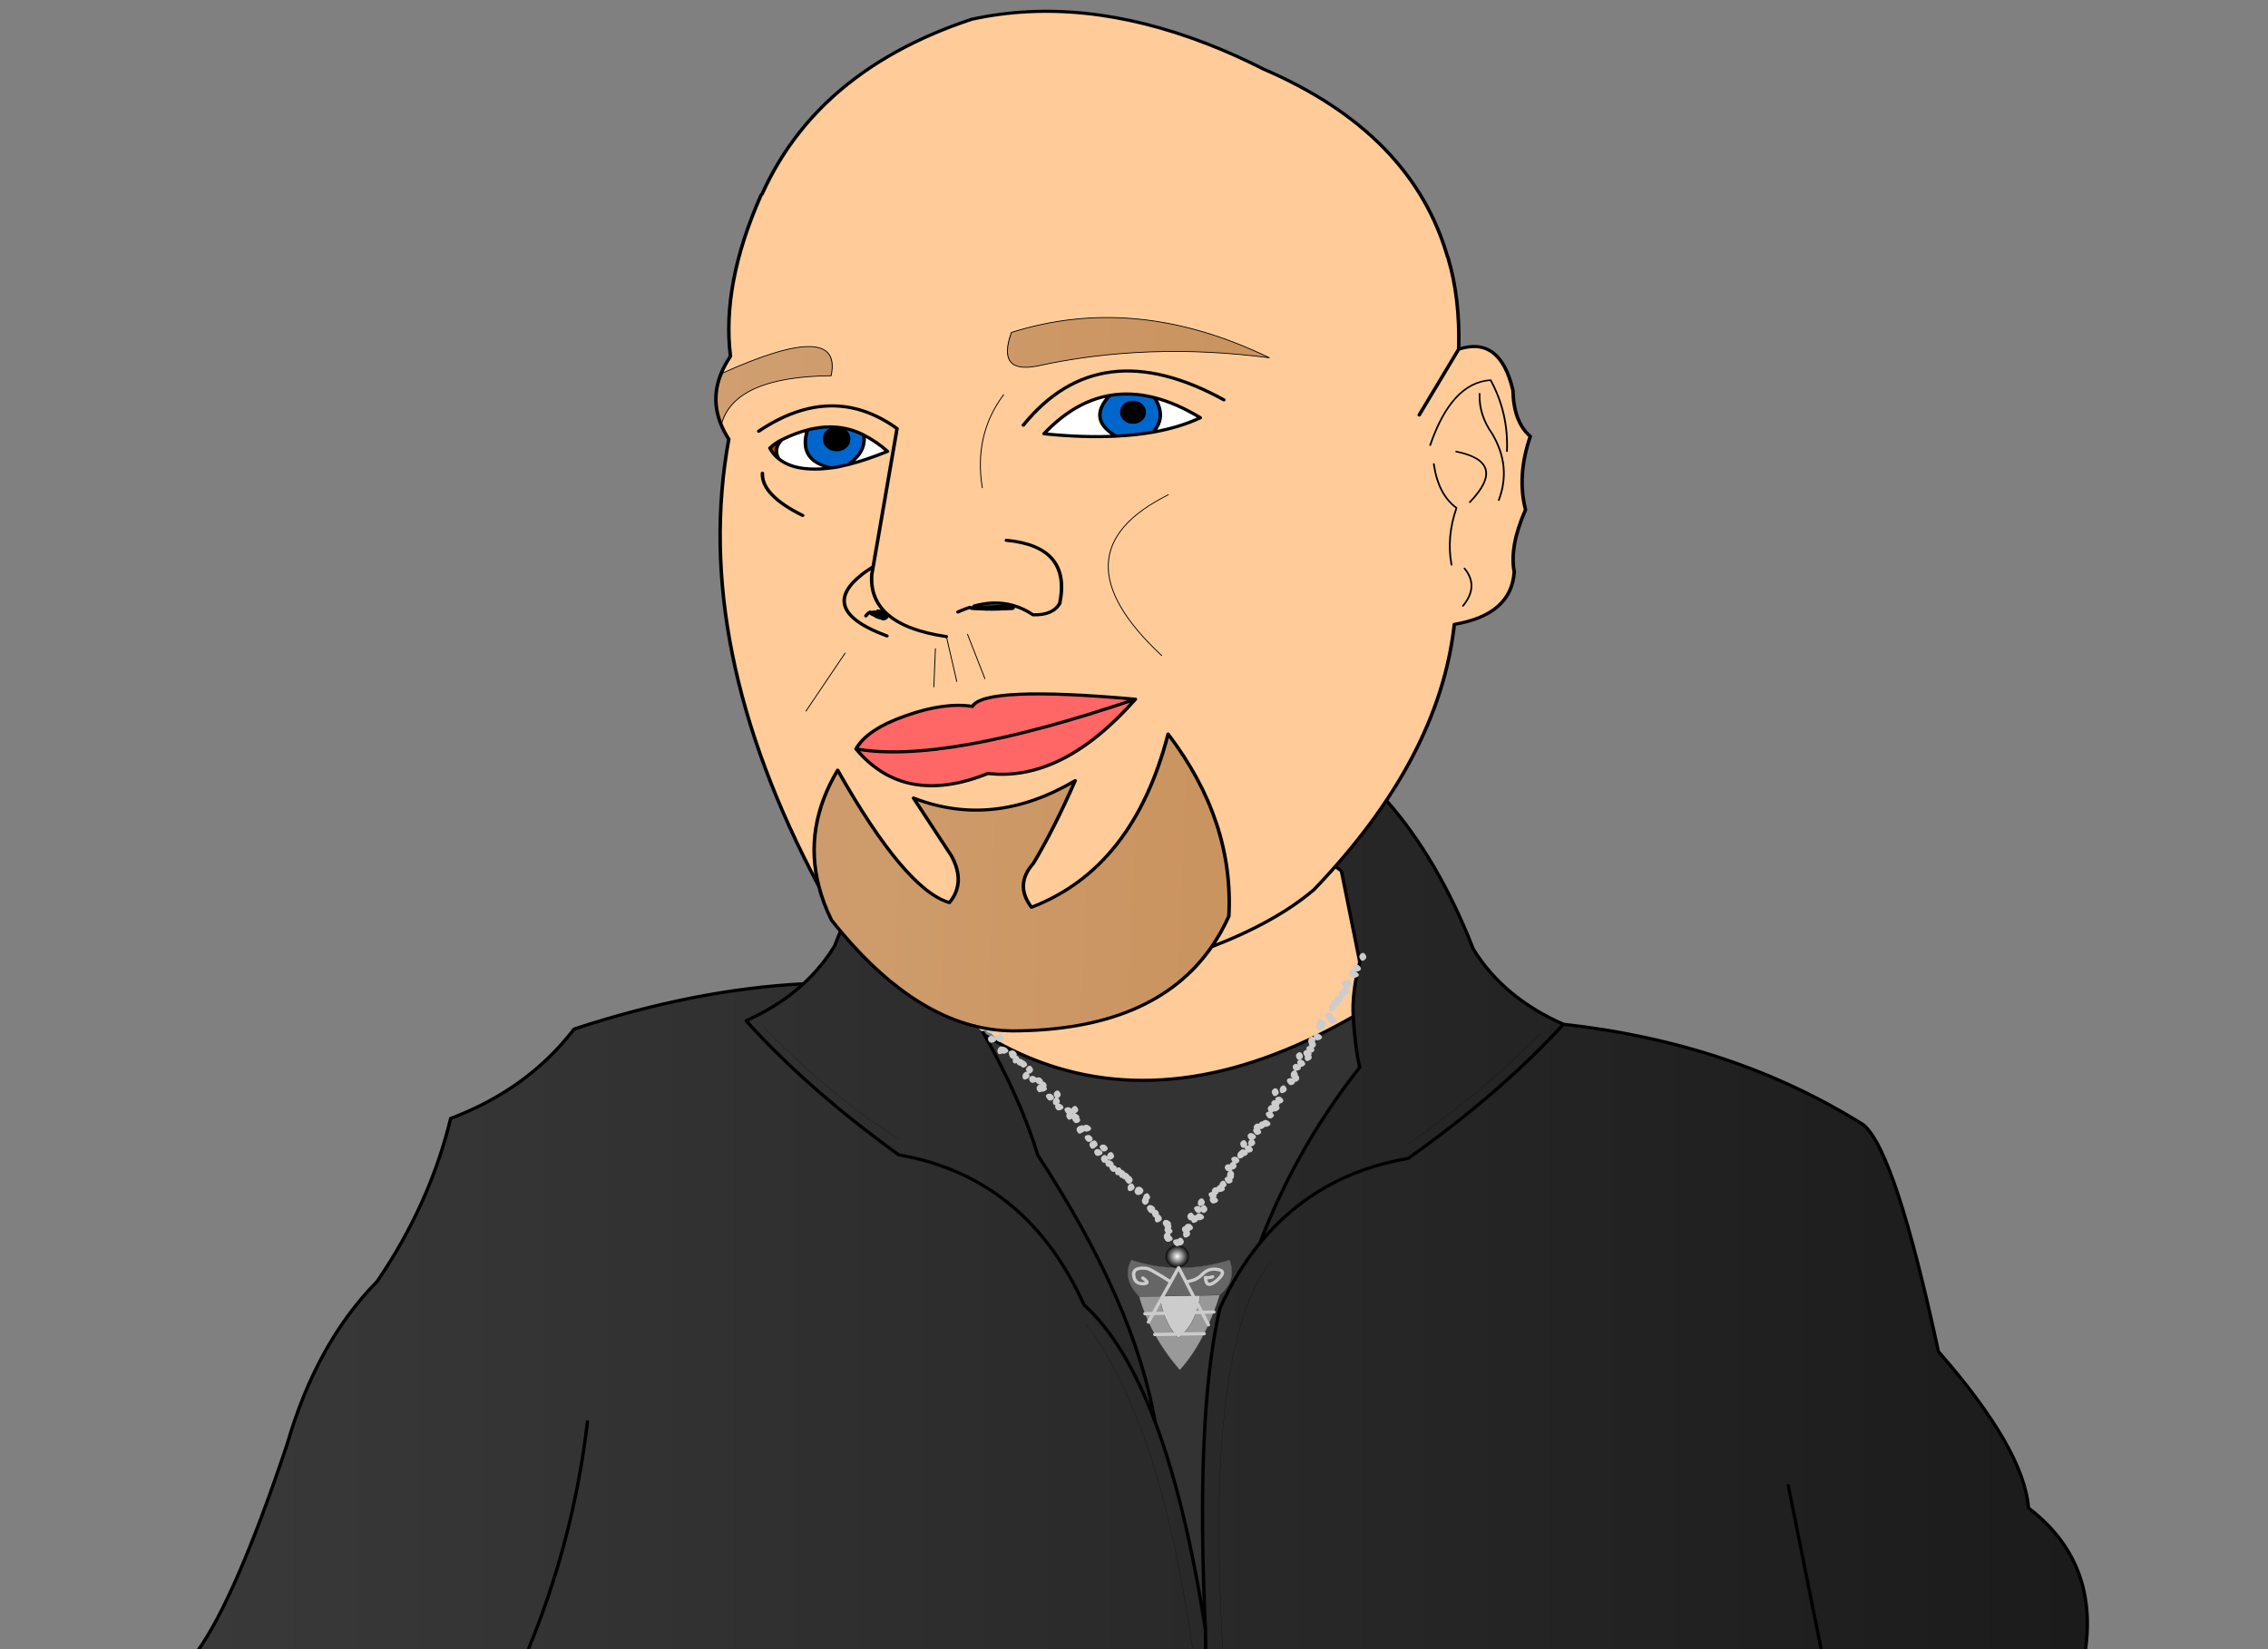 <?xml version="1.0" encoding="UTF-8"?>
<svg preserveAspectRatio="none" version="1.1" viewBox="0 0 550 400" xmlns="http://www.w3.org/2000/svg" xmlns:xlink="http://www.w3.org/1999/xlink">
 <rect x="0" y="0" width="550" height="400" fill="#808080" stroke="none"/>
 <defs>
  <linearGradient id="o" x1="-819.2" x2="819.2" gradientUnits="userSpaceOnUse">
   <stop stop-color="#575757" offset="0"/>
   <stop offset="1"/>
  </linearGradient>
  <radialGradient id="p" cx="0" cy="0" r="3.6" gradientTransform="translate(38.8 33.2)" gradientUnits="userSpaceOnUse">
   <stop stop-color="#fff" offset="0"/>
   <stop offset="1"/>
  </radialGradient>
  <linearGradient id="q" x1="-1175.2" x2="463.25" y1="-339" y2="-339" gradientUnits="userSpaceOnUse">
   <stop stop-color="#F8EEE7" offset="0"/>
   <stop stop-color="#BA7430" offset="1"/>
  </linearGradient>
  <g id="w">
   <path d="m80.75-35.95q-51.643 26.39-94.15 3.1 29.2 30.925 52.15 61.35 24.138-31.962 42-64.45m12.75 9.95q-1.446-6.611-1.95-15.9-5.431 3.25-10.8 5.95-17.862 32.488-42 64.45-22.95-30.425-52.15-61.35-2.802-1.541-5.6-3.3 10.947 20.293 16 37.65 29.072 46.418 35.15 83.55 9.206 25.572 15.1 65.2-3.029-67.337 4.3-100.75 5.12-11.631 12-20.5 10.955-29.907 29.95-55m-51.15 59.2q0 1.45-1.05 2.5-0.893 0.893-2.1 1v0.05q7.564 0.068 15.3-2.45 2.282 6.501-2.95 11-0.842 2.785-1.8 5.3-0.758 2.112-1.6 4.05-0.615 1.427-1.3 2.75-3.188 6.685-7.3 11.4-4.467-5.429-7.5-11.15-1.038-1.908-1.9-3.9-0.562-1.269-1.05-2.6-1.014-2.625-1.75-5.35-5.341-5.725-2.35-11.5 6.691 2.284 13.5 2.45-1.253-0.103-2.2-1.05-1.05-1.05-1.05-2.5t1.05-2.5 2.5-1.05 2.5 1.05 1.05 2.5z" fill="#333"/>
   <path d="m-73.25-52.2q-32.599 1.783-68.75 14.2-13.842 18.868-37 28-6.215 26.821-22 51-18.181 19.259-27 51-15.486 48.388-27 65h99q13.838-34.768 18-72-4.162 37.232-18 72h199.5q-9.537-71.465-32-102.5 22.463 31.035 32 102.5h3.8l-0.05-6.75q-5.894-39.628-15.1-65.2-9.054-25.1-21.3-36.65-17.317-40.017-55.55-47-27.319-20.609-45.75-42 9.995-4.652 17.2-11.6m317.75 44.2q-39.052-25.622-89.95-31.5-18.731 21.391-46.5 42-27.582 4.954-44.5 26.5-6.88 8.869-12 20.5-7.329 33.413-4.3 100.75l0.05 6.75h5.2q-5.563-95.973 14.5-122.5-20.063 26.527-14.5 122.5h179.45l-10-52 10 52h79q4.014-28.209-17-45-1.39-18.445-27-49-12.926-62.709-22.45-71m-156.5-79.5l5.5 28.5q-2.372 9.657-1.95 17.1 0.504 9.289 1.95 15.9-18.995 25.093-29.95 55 16.918-21.546 44.5-26.5 27.769-20.609 46.5-42-17.925-8.21-27-23.5-10.543-28.164-26-46.5-36.815-27.688-71.05-32.4-32.615 3.612-68.85 31.3-15.166 18.336-25.55 46.5-3.847 6.626-9.35 11.9-7.205 6.948-17.2 11.6 18.431 21.391 45.75 42 38.233 6.983 55.55 47 12.246 11.55 21.3 36.65-6.078-37.132-35.15-83.55-5.053-17.357-16-37.65-1.669-3.141-3.5-6.35-0.095-10.914-7.5-20 5.479-6.383 5.5-25.5 51.261-48.642 112.5 0.5m59.5 51q-16.856 18.214-39.5 34.5 22.644-16.286 39.5-34.5m-232.5-2q19.339 21.145 40.5 35-21.161-13.855-40.5-35z" fill="url(#o)"/>
   <path d="m91.55-41.9q-0.422-7.443 1.95-17.1l-12.75 23.05q5.369-2.7 10.8-5.95m1.95-17.1l-5.5-28.5q-61.239-49.142-112.5-0.5-0.021 19.117-5.5 25.5 7.405 9.086 7.5 20l9.1 9.65q42.507 23.29 94.15-3.1l12.75-23.05z" fill="#fc9"/>
   <path d="m44.45 50.75l1.7-0.05-1.05-2.1q-0.251 1.122-0.65 2.15m1.7-0.05l-1.7 0.05q-1.302 3.938-3.95 6.75l6.35-0.1q0.685-1.323 1.3-2.75l-2-3.95m3.6-0.1l-3.6 0.1 2 3.95q0.842-1.938 1.6-4.05m-20.65 0.55q0.488 1.331 1.05 2.6l1.4-2.65-2.45 0.05m2.45-0.05l3.15-0.1q-0.575-1.835-1-3.95l-2.15 4.05m3.15-0.1l-3.15 0.1-1.4 2.65q0.862 1.992 1.9 3.9l6.05-0.1q-2.117-2.704-3.4-6.55m4.45 7.8q-0.536-0.571-1.05-1.25l-6.05 0.1q3.033 5.721 7.5 11.15 4.112-4.715 7.3-11.4l-6.35 0.1q-0.617 0.709-1.35 1.3m-5.45-11.75q-0.099-0.66-0.2-1.35l-6.15 0.1q0.737 2.725 1.75 5.35l2.45-0.05 2.15-4.05m11.95-1.6q-0.165 1.64-0.55 3.15l1.05 2.1 3.6-0.1q0.958-2.515 1.8-5.3l-5.9 0.15z" fill="#999"/>
   <path d="m34.7 51q1.283 3.846 3.4 6.55l2.4-0.05q2.648-2.812 3.95-6.75l-9.75 0.25m3.4 6.55q0.514 0.679 1.05 1.25 0.733-0.591 1.35-1.3l-2.4 0.05m-4.4-10.5l0.75-1.4-0.95 0.05q0.101 0.69 0.2 1.35m11.4 1.55l-1.55-3.1-9.1 0.15-0.75 1.4q0.425 2.115 1 3.95l9.75-0.25q0.399-1.028 0.65-2.15m-1.55-3.1l1.55 3.1q0.385-1.51 0.55-3.15l-2.1 0.05z" fill="#ccc"/>
   <path d="m38.8 36.75q-0.142 0-0.3 0-6.809-0.166-13.5-2.45-2.991 5.775 2.35 11.5l6.15-0.1 0.95-0.05 2.4-4.45q-2.908-1.983-5.95-3.75-0.768-0.425-1.6-0.55-4.44-0.376-3.4 3.15 0.542 1.675 2.45 1.7 2.689 0.075 0.1-1.8 2.59 1.875-0.1 1.8-1.908-0.025-2.45-1.7-1.04-3.526 3.4-3.15 0.832 0.125 1.6 0.55 3.042 1.767 5.95 3.75l2.35-4.45q-0.151-0.001-0.3 0h-0.1m4.75 8.75l-2.15-4.35-2.2-4.4-2.35 4.45-2.4 4.45 9.1-0.15 2.1-0.05 5.9-0.15q5.232-4.499 2.95-11-7.737 2.518-15.3 2.45l2.2 4.4q3.084-0.325 4.85-2.3 1.728-1.875 4.1-1.65 3.846 0.374 0.25 3.55-3.156 2.826-3.35-0.95 1.37 0.175 2.15-0.25-0.78 0.425-2.15 0.25 0.194 3.776 3.35 0.95 3.596-3.176-0.25-3.55-2.372-0.225-4.1 1.65-1.766 1.975-4.85 2.3l2.15 4.35z" fill="#666"/>
   <path d="m41.3 35.7q1.05-1.05 1.05-2.5t-1.05-2.5-2.5-1.05-2.5 1.05-1.05 2.5 1.05 2.5q0.947 0.947 2.2 1.05 0.158 0 0.3 0h0.1q0.165-0.004 0.3-0.05 1.207-0.107 2.1-1z" fill="url(#p)"/>
  </g>
  <g id="x">
   <path d="m39.45 29.8q0.358 0.088 0.8-0.25 0.85-0.65 0.3-1.6-0.6-1-1.4-0.35-0.143 0.125-0.25 0.25-0.385-0.096-0.85 0.1-0.9 0.4-0.2 1.4 0.65 1.05 1.6 0.45m-23.65-28.3q1.1-0.6 0.15-1.45-0.95-0.8-1.65-0.3-0.7 0.55-0.2 1.45 0.55 0.9 1.7 0.3m18.85 21.9q0.141 0.231 0.3 0.35 0.033 0.305 0.2 0.6-0.464 0.445 0.1 1.25 0.061 0.098 0.1 0.15v0.05q-0.75 0.6-0.55 1.6 0.078 0.312 0.25 0.45 0.034 0.131 0.1 0.25 0.55 0.9 1.7 0.3 1.1-0.6 0.15-1.45-0.07-0.059-0.15-0.1 0.006-0.307-0.2-0.65l-0.05-0.05q0.139-0.03 0.25-0.1 0.9-0.55 0.2-1.4-0.09-0.118-0.2-0.2 0.407-0.541 0-1.25 0.244-0.418-0.35-0.95-0.95-0.8-1.65-0.3-0.7 0.55-0.2 1.45m-4.65-4.5q0.042 0.067 0.1 0.15 0.482 0.778 1.1 0.65 0.004 0.375 0.25 0.8 0.285 0.541 0.65 0.55-0.098 0.408 0 0.9 0.25 1 1.35 0.4t0.5-1.6q-0.302-0.548-0.7-0.65 0.146-0.389-0.15-0.9-0.412-0.687-0.95-0.6 0.016-0.037 0-0.1 0.167-0.392-0.4-0.9-0.95-0.8-1.65-0.3-0.7 0.55-0.2 1.45 0.046 0.075 0.1 0.15m-0.85-5.25q-0.627 0.502-0.6 1.25-0.667 0.706-0.15 1.6 0.5 0.95 1.35 0.3 0.713-0.545 0.45-1.3 0.777-0.571 0.25-1.45-0.55-1-1.3-0.4m-2.4-2.15q-0.508 0.226-0.5 0.65-0.487 0.512-0.05 1.3 0.55 0.9 1.7 0.3 0.563-0.307 0.6-0.7 0.383-0.453-0.15-1.1-0.65-0.85-1.6-0.45m-2.25-0.95q-0.75 0.6-0.55 1.6 0.25 1 1.35 0.4t0.5-1.6q-0.55-1-1.3-0.4m-3.75-5.05q-0.04-0.156-0.2-0.35-0.394-0.515-0.9-0.6 0.288-0.429-0.35-1-0.751-0.632-1.35-0.45 0.065-0.146 0.05-0.3 0.367 0.377 1.15-0.05 1.1-0.6 0.5-1.6-0.55-1-1.3-0.4-0.607 0.486-0.6 1.2-0.578-0.878-1.35-0.25-0.8 0.7-0.25 1.65 0.429 0.816 1.1 0.45-0.08 0.396 0.2 0.9 0.368 0.601 1 0.5-0.059 0.388 0.3 0.9 0.584 0.944 1.4 0.55-0.002 0.238 0.05 0.5 0.212 0.85 1.05 0.55 0.044 0.167 0.15 0.35 0.338 0.641 0.8 0.55 0.334 0.453 0.8 0.45 0.075 0.25 0.25 0.5 0.159 0.256 0.3 0.4 0.529 0.878 1.35 0.25 0.85-0.65 0.3-1.6-0.333-0.554-0.75-0.6-0.049-0.286-0.4-0.6-0.489-0.412-0.9-0.5-0.05-0.063-0.1-0.15-0.403-0.671-0.9-0.6-0.038-0.097-0.1-0.2-0.537-0.976-1.3-0.45m20.35 18.2q-0.267 0.033-0.5 0.2-0.7 0.55-0.2 1.45 0.126 0.206 0.25 0.3-0.165 0.476-0.05 1.05 0.25 1 1.35 0.4t0.5-1.6l-0.05-0.05q0.192-0.163 0.25-0.35 0.173-0.038 0.35-0.15 0.9-0.55 0.2-1.4-0.65-0.85-1.6-0.45-0.489 0.217-0.5 0.6m2.7-3.35q-0.025-0.12-0.1-0.25-0.6-1-1.4-0.35-0.8 0.7-0.25 1.65 0.383 0.727 0.95 0.5 0.031 0.106 0.05 0.2 0.25 1 1.35 0.4 0.534-0.291 0.65-0.7 0.496 0.217 1.2-0.15 1.1-0.6 0.15-1.45-0.95-0.8-1.65-0.3-0.252 0.198-0.35 0.45-0.269-0.145-0.6 0m3.8-2.6q-0.6-1-1.4-0.35-0.249 0.218-0.4 0.45-0.584-0.665-1.45-0.3-0.9 0.4-0.2 1.4 0.65 1.05 1.6 0.45 0.167-0.102 0.25-0.25 0.515 0.8 1.3 0.2 0.85-0.65 0.3-1.6m-1.25-0.5q1.1-0.6 0.5-1.6-0.55-1-1.3-0.4t-0.55 1.6q0.25 1 1.35 0.4m5.7-7.55q-0.579 0.463-0.6 1.15-0.233 0.045-0.45 0.2-0.333 0.262-0.4 0.6-0.43-0.273-0.95 0.15-0.615 0.538-0.45 1.2-0.229 0.036-0.5 0.15-0.9 0.4-0.2 1.4 0.113 0.182 0.2 0.3-0.358 0.515 0.05 1.25 0.55 0.9 1.7 0.3 1.1-0.6 0.15-1.45-0.111-0.093-0.25-0.2 0.405-0.349 0.15-0.85 0.124-0.054 0.25-0.15 0.466-0.356 0.5-0.8 0.504 0.239 1.25-0.15 0.898-0.49 0.4-1.15 1.028-0.588 0.45-1.55-0.55-1-1.3-0.4m4-3.95q0.85-0.65 0.3-1.6 0.265-0.02 0.55-0.2 0.9-0.55 0.2-1.4-0.65-0.85-1.6-0.45-0.9 0.4-0.2 1.4 0.024 0.039 0.05 0.05-0.194 0.083-0.4 0.25-0.353 0.309-0.45 0.65-0.578-0.237-1.05 0.1-0.7 0.55-0.2 1.45 0.368 0.602 1 0.5-0.532 0.52-0.5 1.25-0.06 0.246 0 0.5-0.122 0.046-0.25 0.1-0.9 0.4-0.2 1.4 0.65 1.05 1.6 0.45 0.757-0.462 0.35-1.15h0.05q0.656-0.502 0.45-1.2 0.245-0.425-0.1-1-0.279-0.507-0.6-0.6 0.181-0.119 0.3-0.25 0.313 0.046 0.7-0.25m-59.5-28.5q-0.026-0.034-0.1-0.1-0.95-0.8-1.65-0.3-0.7 0.55-0.2 1.45 0.55 0.9 1.7 0.3 0.044-0.024 0.05-0.05 0.065 0.05 0.1 0.1 0.521 0.841 1.2 0.6 0.016 0.061 0 0.1-0.256 0.011-0.55 0.25-0.8 0.7-0.25 1.65 0.473 0.898 1.25 0.35 0.446 0.115 1.05-0.2 0.938-0.512 0.35-1.2 0.325-0.474-0.05-1.1-0.399-0.725-0.9-0.6 0.058-0.365-0.3-0.8-0.65-0.85-1.6-0.45-0.034 0.015-0.1 0m-1.2-3.15q-0.6-1-1.4-0.35-0.8 0.7-0.25 1.65-0.325-0.1-0.7 0.2-0.75 0.6-0.55 1.6 0.25 1 1.35 0.4t0.5-1.6l-0.05-0.05q0.363 0.084 0.8-0.25 0.85-0.65 0.3-1.6m-6.95-4.2q0.009 0.384 0.25 0.8 0.356 0.677 0.9 0.55-0.151 0.395-0.05 0.9 0.228 0.911 1.15 0.5 0.062 0.142 0.15 0.3 0.354 0.579 0.95 0.5 0.641 0.974 1.55 0.4 0.9-0.55 0.2-1.4-0.329-0.43-0.75-0.55-0.038-0.045-0.1-0.1-0.621-0.523-1.15-0.5-0.038-0.163-0.15-0.35-0.342-0.622-0.8-0.65 0.354-0.438-0.15-1.05-0.65-0.85-1.6-0.45-0.766 0.34-0.4 1.1m-2-2.35q-0.387-0.31-0.9 0.1-0.75 0.6-0.55 1.6 0.25 1 1.35 0.4 0.502 0.24 1.25-0.15 1.1-0.6 0.15-1.45-0.702-0.591-1.3-0.5m0.05-3.45q-0.6-1-1.4-0.35-0.094 0.082-0.2 0.15-0.009 0.033-0.05 0.05-0.653 0.29-0.5 0.9-0.059-0.124-0.2-0.25-0.95-0.8-1.65-0.3-0.7 0.55-0.2 1.45 0.55 0.9 1.7 0.3 0.662-0.361 0.55-0.8 0.061 0.044 0.1 0.1 0.65 1.05 1.6 0.45 0.651-0.398 0.45-0.95 0.032-0.35-0.2-0.75m-6.6-5.15q1.032-0.58 0.45-1.55-0.55-1-1.3-0.4-0.72 0.576-0.6 1.5-0.086 0.068-0.2 0.15-0.7 0.55-0.2 1.45 0.55 0.9 1.7 0.3 1.091-0.595 0.15-1.45m3.2 2.05q-0.5-0.529-1.15 0-0.268 0.235-0.4 0.5-0.056-0.214-0.25-0.45-0.65-0.85-1.6-0.45-0.9 0.4-0.2 1.4 0.65 1.05 1.6 0.45 0.266-0.162 0.4-0.35 0.034 0.263 0.2 0.55 0.362 0.688 0.9 0.5 0.36 0.431 1.15 0 1.1-0.6 0.5-1.6-0.487-0.886-1.15-0.55m102.1-3.6q-0.65-0.85-1.6-0.45-0.9 0.4-0.2 1.4 0.333 0.538 0.75 0.65-0.031 0.334 0.2 0.75 0.55 0.9 1.7 0.3 1.1-0.6 0.15-1.45-0.369-0.311-0.7-0.45 0.05-0.325-0.3-0.75m9.8-17.05q0.85-0.65 0.3-1.6-0.6-1-1.4-0.35-0.8 0.7-0.25 1.65 0.5 0.95 1.35 0.3m-4.1 6.75q-0.6-1-1.4-0.35-0.022 0.02-0.05 0.05-0.426-0.171-0.95 0.05-0.9 0.4-0.2 1.4 0.062 0.1 0.1 0.15 0.337 0.451 0.7 0.5-0.258 0.028-0.5 0.2-0.402 0.316-0.4 0.75-0.266 0.02-0.55 0.25-0.779 0.681-0.3 1.6-0.357-0.087-0.8 0.1-0.751 0.334-0.4 1.05-0.429-0.065-0.8 0.2-0.568 0.446-0.35 1.1-0.047 0.058-0.1 0.1-0.75 0.6-0.55 1.6 0.25 1 1.35 0.4 0.073-0.04 0.15-0.1 0.733-0.454 0.5-1.15 0.24-0.064 0.5-0.2 0.162-0.088 0.25-0.2 0.458-0.321 0.3-0.75 0.259-0.016 0.55-0.2 0.869-0.531 0.25-1.35 0.252-0.022 0.55-0.25 0.546-0.417 0.5-0.95 0.384-0.007 0.85-0.25 1.1-0.6 0.15-1.45-0.505-0.426-0.95-0.5 0.151 0.007 0.3-0.05 0.425 0.29 1-0.15 0.85-0.65 0.3-1.6m-0.55-2.1q0.175 0.7 0.75 0.6 0.566 0.69 1.6 0.15 1.1-0.6 0.15-1.45-0.298-0.251-0.6-0.4 0.004-0.024-0.05-0.1 0.537 0.419 1.2 0 0.9-0.55 0.2-1.4-0.65-0.85-1.6-0.45-0.861 0.383-0.25 1.3-0.391-0.217-0.85 0.15-0.75 0.6-0.55 1.6m-24.15 47.4q1.1-0.6 0.15-1.45-0.95-0.8-1.65-0.3-0.18 0.142-0.3 0.3-0.314-0.109-0.7 0.2-0.315 0.252-0.45 0.55-0.461-0.288-1 0.15-0.685 0.599-0.4 1.35-0.547 0.447 0.05 1.3 0.65 1.05 1.6 0.45 0.9-0.55 0.2-1.4-0.019-0.025-0.05-0.05 0.061-0.061 0.1-0.15 0.298 0.046 0.75-0.2 0.441-0.241 0.6-0.55 0.462 0.133 1.1-0.2m4.15-8.65q-0.65-0.85-1.6-0.45-0.708 0.315-0.45 1-0.453-0.134-0.85 0.15-0.666 0.523-0.25 1.35-0.347-0.077-0.75 0.25-0.8 0.7-0.25 1.65 0.039 0.074 0.05 0.15-0.154 0.017-0.35 0.1-0.9 0.4-0.2 1.4 0.65 1.05 1.6 0.45 0.9-0.55 0.2-1.4-0.102-0.133-0.2-0.25 0.115-0.047 0.25-0.15 0.152-0.116 0.25-0.25 0.362 0.198 1-0.15 1.1-0.6 0.5-1.6l-0.05-0.05q0.346-0.255 0.25-0.6 0.321 0.008 0.65-0.2 0.9-0.55 0.2-1.4m-1.3-2.6q-0.6-1-1.4-0.35-0.8 0.7-0.25 1.65 0.5 0.95 1.35 0.3t0.3-1.6m1.9 0.7q1.1-0.6 0.5-1.6-0.55-1-1.3-0.4t-0.55 1.6q0.25 1 1.35 0.4m-10.6 12.9q-0.7 0.55-0.2 1.45 0.201 0.329 0.45 0.45-0.641 0.597-0.45 1.55 0.048 0.192 0.1 0.3-0.267-0.002-0.6 0.1 0.352-0.506-0.05-1.2-0.6-1-1.4-0.35-0.8 0.7-0.25 1.65 0.445 0.845 1.15 0.4-0.078 0.359 0.2 0.85-0.751-0.528-1.35-0.1-0.219 0.172-0.35 0.35-0.059 0.077-0.15 0.15-0.75 0.6-0.55 1.6 0.25 1 1.35 0.4 0.431-0.235 0.6-0.55 0.277-0.031 0.6-0.2 0.773-0.421 0.5-1 0.49 0.254 1.05-0.1 0.9-0.55 0.2-1.4-0.128-0.168-0.3-0.3 0.28-0.025 0.6-0.2 1.1-0.6 0.5-1.6-0.148-0.269-0.3-0.45 0.068-0.007 0.15-0.05 1.1-0.6 0.15-1.45-0.95-0.8-1.65-0.3m14.55-25.25q-0.8 0.7-0.25 1.65 0.312 0.593 0.75 0.55-0.044 0.027-0.1 0.05-0.874 0.388-0.25 1.35-0.667-0.381-1.2 0-0.7 0.55-0.2 1.45 0.148 0.242 0.35 0.35-0.266 0.023-0.55 0.25-0.75 0.6-0.55 1.6 0.119 0.474 0.4 0.6 0.032 0.091 0.05 0.15-0.503-0.272-1.15 0-0.668 0.297-0.45 0.9 0.07 0.243 0.25 0.5 0.65 1.05 1.6 0.45 0.566-0.346 0.5-0.8 0.048 0.013 0.1 0 0.312 0.047 0.7-0.25 0.85-0.65 0.3-1.6-0.122-0.204-0.25-0.35 0.067-0.355-0.2-0.8-0.173-0.314-0.35-0.5 0.397 0.088 0.95-0.2 0.838-0.457 0.45-1.05 0.431 0.096 0.9-0.2 0.9-0.55 0.2-1.4-0.509-0.665-1.2-0.6 0.143-0.03 0.3-0.15 0.85-0.65 0.3-1.6-0.6-1-1.4-0.35m5.25-5.95q-0.554 0.435-0.35 1.1-0.486-0.591-1.1-0.1-0.75 0.6-0.55 1.6 0.067 0.268 0.2 0.4-0.07 0.358 0.1 0.7-0.197 0.065-0.4 0.15-0.788 0.35-0.35 1.15-0.348-0.016-0.65 0.2-0.7 0.55-0.2 1.45 0.124 0.203 0.25 0.3-0.096 0.418 0 0.9 0.25 1 1.35 0.4t0.5-1.6q0.328-0.348 0.05-0.8 0.234-0.014 0.45-0.15 0.859-0.525 0.25-1.35 0.103-0.026 0.2-0.1 0.85-0.65 0.3-1.6-0.054-0.089-0.1-0.2 0.202-0.314 0.05-0.75 0.539 0.552 1.5 0.05 1.1-0.6 0.15-1.45-0.95-0.8-1.65-0.3m0.65-2.95q-0.766 0.399-0.1 1.35 0.65 1.05 1.6 0.45 0.588-0.359 0.5-0.85 1.1-0.6 0.5-1.6-0.369-0.671-0.85-0.65-0.551-0.808-1.3-0.2-0.732 0.641-0.35 1.5m-63.1 38.15q-0.65-0.85-1.6-0.45-0.9 0.4-0.2 1.4 0.65 1.05 1.6 0.45 0.9-0.55 0.2-1.4m-3.6 0.5q0.114-0.087 0.2-0.2 1.035-0.574 0.45-1.55-0.525-0.955-1.25-0.45-0.23 0.031-0.5 0.25-0.8 0.7-0.25 1.65 0.5 0.95 1.35 0.3m-2.5-3.95q-0.9 0.4-0.2 1.4 0.65 1.05 1.6 0.45 0.9-0.55 0.2-1.4-0.65-0.85-1.6-0.45m-1.8-3q-0.296-0.037-0.65 0.25-0.8 0.7-0.25 1.65 0.5 0.95 1.35 0.3v-0.05q0.155-0.021 0.3-0.1 0.331-0.18 0.5-0.4 0.534 0.402 1.4-0.05 1.1-0.6 0.15-1.45-0.95-0.8-1.65-0.3-0.115 0.09-0.2 0.2-0.416-0.417-0.95-0.05m-2.7-5.3q-0.615-0.794-1.55-0.4-0.9 0.4-0.2 1.4 0.202 0.326 0.4 0.5-0.389 0.592 0.05 1.35 0.5 0.95 1.35 0.3 0.057-0.044 0.1-0.1 0.054 0.088 0.1 0.15 0.072 0.274 0.3 0.6 0.65 1.05 1.6 0.45 0.882-0.539 0.2-1.4 0.257-0.407-0.35-0.95-0.485-0.408-0.9-0.5 0.116-0.027 0.25-0.1 1.1-0.6 0.5-1.6-0.55-1-1.3-0.4-0.386 0.309-0.55 0.7m0.35 1.55q-0.071-0.118-0.15-0.25 0.131 0.166 0.3 0.2-0.066 0.041-0.15 0.05m-6.05-4.35q0.9-0.55 0.2-1.4-0.65-0.85-1.6-0.45-0.9 0.4-0.2 1.4 0.65 1.05 1.6 0.45m2-0.75q0.85-0.65 0.3-1.6-0.6-1-1.4-0.35-0.8 0.7-0.25 1.65 0.113 0.215 0.25 0.35-0.077 0.041-0.15 0.1-0.75 0.6-0.55 1.6 0.174 0.698 0.75 0.6-0.267 0.489 0.1 1.15 0.55 0.9 1.7 0.3 1.1-0.6 0.15-1.45-0.51-0.429-0.95-0.5 0.568-0.521 0.1-1.3-0.136-0.248-0.3-0.4 0.129-0.057 0.25-0.15z" fill="#ccc"/>
  </g>
  <g id="s">
   <path d="m46.15-25.65q-8.45-4.35-16.65-7.5-36.25-13.95-67.35-5-5.55 2.3-10.65 5-44.45 23.45-52.65 74.65l202.25-8.5q-11.45-39.85-54.95-58.65z" fill="#fc9"/>
  </g>
  <g id="ab">
   <path d="m100.05-152q-0.142-16.171-4.1-29.05l-197.05-11.85q-10.25 28.991-6.85 51.9-1.598 2.869-2.5 5.7 34.313-19.191 31.5-0.7-27.842 1.479-30.85 17.05 0.95 2.231 2.35 4.45-8.409 66.5 30.95 141.8-4.999-18.652 4.05-37.3 20.738 37.45 33.5 41 4.5-6.6 0-15l-11.5-18q23.214 8.931 46-7.5-5.5 15.75-11 27-5.143 7 0 14 28.669-13.709 37-57 19.862 26.911 19.5 57.5-1.928 5.347-4.55 9.95 18.133-8.7 28.55-19.45 34.307-43.25 37-86.5 16.196-3.785 16.5-17.5-1.698-8.066 2.5-20-2.904-10.782 0.5-23.5-4.929-4.357-5.5-14.5-4.307-17.329-16-12.5l-10.5 21.5 10.5-21.5m6.5 14q0.048 6.738 4 12.5 6.003 10.204 2.75 21.25 3.253-11.046-2.75-21.25-3.952-5.762-4-12.5m-12.25 23q1.63 9.742 7 13.75-2.55 9.5-0.75 18.25-1.8-8.75 0.75-18.25-5.37-4.008-7-13.75m20.75-5q0.007-12.169-5.5-22.5-11.1 1.25-16.5 21.5 5.4-20.25 16.5-21.5 5.507 10.331 5.5 22.5m-14.5 0.75q15.027 2.753 4.5 16 10.527-13.246-4.5-16m-99.65-13.8q6.096-1.453 12.8 0.15 6.4 1.565 13.35 5.9-5.793 3.337-13.35 5.15-4.902 1.201-10.55 1.75-9.294 0.915-20.6 0.1 8.347-10.665 18.35-13.05m103.4 51.05q4.406 5.51 0 12 4.406-6.49 0-12m-85.5-20q-32.682 19.982 0 51.5-32.682-31.518 0-51.5m-87.75-15.45q3.953 2.106 7 4.95-6.042 3.048-11.1 4.7-3.026 0.987-4.65 1.25-10.237 1.932-15.25-2.3-1.756-1.447-2.65-3.3 1.491-1.707 3.3-2.8 3.705-2.248 7.2-3.45 8.761-2.914 16.15 0.95m39.5-14.55q-8.078 13.141-5 30-3.078-16.859 5-30m9-9.5q-11.227 2.782-7.5-10.5 35.16-14.093 74 5-35.075-3.638-66.5 5.5m-3.3 77.6q-0.15 0.55-0.65 0.6-1.95 0.15-3.85 0.35-3.9 0.3-7.9 0.1-0.2-0.05-0.45-0.2-0.096-0.347-0.05-0.6-1.616 0.704-3.3 1.65 1.684-0.946 3.3-1.65 0.128-0.339 0.65-0.4 0.325-0.033 0.65-0.1 4.941-1.718 9.45-1 0.647 0.131 1.25 0.3 0.313 0.07 0.6 0.15 2.897 0.812 5.6 2.7 5.698-0.052 7.5-4 2.68-18.351-16-19.5 18.68 1.149 16 19.5-1.802 3.948-7.5 4-2.703-1.888-5.6-2.7l-0.1 0.1 0.05 0.05q0.35 0.25 0.35 0.65m-40.75 2.55q0.15-0.05 0.3-0.05v-0.05q0.737-0.06 1.35 0.05 1.134 0.12 2.55 0.75-4.926-4.665-4.7-12.35l0.3-2.5q-17.85 13.734 4.75 22-22.6-8.266-4.75-22l5.2-44.4q-19.05-14.15-39.5 2.5 20.45-16.65 39.5-2.5l-5.2 44.4-0.3 2.5q-0.226 7.685 4.7 12.35 0.083 0.079 0.15 0.15 5.502 5.077 17.2 6.5l3.5 14.25-3.5-14.25q-11.698-1.423-17.2-6.5l-0.15 0.2q0.339 0.246 0.5 0.75 0.05 0.1 0.05 0.15-0.915 1.482-2.4 0.65-0.679-0.037-1.5-0.55-0.45-0.3-0.95-0.5-0.25-0.1-0.5-0.25 0-0.1-0.05-0.2-0.05-0.3 0.05-0.55 0.017-0.061 0.05-0.15-0.687 0.472-1.15 1.3 0.463-0.828 1.15-1.3 0.111-0.226 0.4-0.35 0.05-0.05 0.15-0.05m-2.95 44.35q2.823-6.372 13.8-11.25 11.021-4.83 18.95-3.75 3.186-6.743 46.5-4.25-19.961 27.394-41.25 25.5-23.454 11.723-38-6.25m30.5-38l5.5 14-5.5-14m-9 5v12.25-12.25m-51.5-54q0 7 12 13-12-6-12-13m25.75 56.5l-10.5 19 10.5-19m48.25-75q20.617-30.869 57-10.5-36.383-20.369-57 10.5z" fill="#fc9"/>
   <path d="m-67.45-17q14.546 17.973 38 6.25 21.289 1.894 41.25-25.5-54.147 23.149-79.25 19.25m13.8-11.25q-10.977 4.878-13.8 11.25 25.103 3.899 79.25-19.25-43.314-2.493-46.5 4.25-7.928-1.079-18.95 3.75z" fill="#f66"/>
   <path d="m-61.15-60.55q-0.708-0.634-1.7-0.85-0.613-0.11-1.35-0.05v0.05q-0.15 0-0.3 0.05-0.1 0-0.15 0.05-0.289 0.124-0.4 0.35-0.033 0.089-0.05 0.15-0.1 0.25-0.05 0.55 0.05 0.1 0.05 0.2 0.25 0.15 0.5 0.25 0.5 0.2 0.95 0.5 0.821 0.513 1.5 0.55 1.485 0.832 2.4-0.65 0-0.05-0.05-0.15-0.161-0.504-0.5-0.75-0.037-0.026-0.1-0.05-0.293-0.188-0.75-0.2m34.2-4.4q-0.55 0.15-1.2 0.2-3.621 0.275-7.2 0.6-0.325 0.067-0.65 0.1-0.522 0.061-0.65 0.4-0.046 0.253 0.05 0.6 0.25 0.15 0.45 0.2 4 0.2 7.9-0.1 1.9-0.2 3.85-0.35 0.5-0.05 0.65-0.6 0-0.4-0.35-0.65l-0.05-0.05q-0.214-0.143-0.5-0.25-0.603-0.169-1.25-0.3-0.5 0.033-1.05 0.2m-49.7-54.35q-1.45 0-2.45 1t-1 2.45 1 2.45 2.45 1 2.45-1 1-2.45-1-2.45-2.45-1m86.65-10.95q-0.9-0.9-2.25-0.9t-2.3 0.9q-0.9 0.95-0.9 2.3t0.9 2.25q0.95 0.95 2.3 0.95t2.25-0.95q0.95-0.9 0.95-2.25t-0.95-2.3z"/>
   <path d="m-27.95-152q-3.727 13.282 7.5 10.5 31.425-9.138 66.5-5.5-38.84-19.093-74-5m-82.5 16.7q-2.656 8.328 0.65 16.35 3.008-15.571 30.85-17.05 2.813-18.491-31.5 0.7m146.95 177.25q2.622-4.603 4.55-9.95 0.362-30.589-19.5-57.5-8.331 43.291-37 57-5.143-7 0-14 5.5-11.25 11-27-22.786 16.43-46 7.5l11.5 18q4.5 8.4 0 15-12.762-3.55-33.5-41-9.049 18.648-4.05 37.3 1.453 5.348 4.05 10.7 26.25 34.163 53.2 33.25 40.167-1.892 55.75-29.3z" fill="url(#q)"/>
   <path d="m-92.95-108.85q-1.795-3.038 0.65-6.1-1.809 1.093-3.3 2.8 0.894 1.853 2.65 3.3z" fill="#c30"/>
   <path d="m-85.1-118.4q-3.495 1.202-7.2 3.45-2.445 3.062-0.65 6.1 5.013 4.232 15.25 2.3-9.733-1.714-7.4-11.85m23.15 5.9q-3.047-2.844-7-4.95 0.986 5.323-4.1 9.65 5.058-1.652 11.1-4.7m62.85-20.55q-10.003 2.385-18.35 13.05 11.306 0.815 20.6-0.1-8.414-5.017-2.25-12.95m12.8 11.2q7.557-1.813 13.35-5.15-6.95-4.335-13.35-5.9 3.765 6.021 0 11.05z" fill="#fff"/>
   <path d="m-77.7-106.55q1.624-0.263 4.65-1.25 5.086-4.327 4.1-9.65-7.388-3.864-16.15-0.95-2.333 10.136 7.4 11.85m-1.4-11.75q1-1 2.45-1t2.45 1 1 2.45-1 2.45-2.45 1-2.45-1-1-2.45 1-2.45m92.8-14.6q-6.704-1.603-12.8-0.15-6.164 7.933 2.25 12.95 5.648-0.549 10.55-1.75 3.765-5.029 0-11.05m-5.95 1.75q1.35 0 2.25 0.9 0.95 0.95 0.95 2.3t-0.95 2.25q-0.9 0.95-2.25 0.95t-2.3-0.95q-0.9-0.9-0.9-2.25t0.9-2.3q0.95-0.9 2.3-0.9z" fill="#06c"/>
  </g>
  <path id="t" d="m-22.5-42.5q-0.095-10.914-7.5-20 5.479-6.383 5.5-25.5 51.261-48.642 112.5 0.5l5.5 28.5q-2.372 9.657-1.95 17.1 0.504 9.289 1.95 15.9-18.995 25.093-29.925 55.025m-31.425 56.025q-6.078-37.132-35.15-83.55-5.053-17.357-15.975-37.65-1.694-3.141-3.525-6.35m9.1 9.65q42.507 23.29 94.175-3.075 5.344-2.725 10.775-5.975m63 2.4q50.898 5.878 89.95 31.5 9.524 8.291 22.45 71 25.61 30.555 27 49 21.014 16.791 17 45h-263.65v0.6m-60.7-190.45q-2.802-1.541-5.575-3.3m-54.275-16.025q-32.599 1.758-68.75 14.175-13.842 18.868-37 28-6.215 26.821-22 51-18.181 19.259-27 51-15.486 48.388-27 65h99q13.838-34.768 18-72m359.95 20l10 52m-184.7-6.75l0.05 6.75h-203.3m219.58-127.98q16.893-21.571 44.475-26.525 27.769-20.609 46.5-42-17.925-8.21-27-23.5-10.543-28.164-26-46.5-36.815-27.688-71.025-32.4-32.64 3.612-68.85 31.3-15.191 18.336-25.55 46.5-3.872 6.626-9.375 11.925-7.205 6.923-17.2 11.575 18.431 21.391 45.75 42 38.233 6.983 55.55 47 12.246 11.55 21.3 36.65m31.425-56.025q-6.905 8.844-12.025 20.475-7.329 33.413-4.3 100.75-5.894-39.628-15.1-65.2" fill="none" stroke="#000" stroke-linecap="round" stroke-linejoin="round"/>
  <path id="u" d="m147.5-36.5q-16.856 18.214-39.5 34.5m-193-36.5q19.339 21.145 40.5 35m83.725 40.25q7.538 0.068 15.275-2.425 2.282 6.476-2.95 11-0.842 2.76-1.775 5.3-0.783 2.087-1.625 4.025-0.615 1.427-1.275 2.775-3.213 6.66-7.3 11.4-4.492-5.455-7.525-11.15-1.038-1.933-1.9-3.9-0.562-1.294-1.05-2.6-1.014-2.65-1.725-5.35-5.366-5.75-2.35-11.5 6.666 2.259 13.5 2.425 0.133 0 0.275 0m6.325 11.85q0.36-1.51 0.55-3.15l-2.125 0.05m-4.35-8.75h0.025m-4.775 8.925l9.1-0.175m2.125-0.05l5.875-0.125m-12.65-8.575q0.149-0.001 0.3 0m-4.75 8.925l-0.95 0.025q0.101 0.69 0.225 1.35 0.4 2.115 1 3.975m9.75-0.25q0.374-1.053 0.65-2.175m-17.75-2.775l6.125-0.125m4.6 11.875q0.514 0.654 1.075 1.25 0.708-0.616 1.35-1.3m-2.425 0.05q-2.117-2.729-3.375-6.55m9.75-0.25q-1.327 3.913-3.95 6.75m-29.025-3.025q22.463 31.035 32 102.5m23.5-122.5q-20.063 26.527-14.5 122.5m-13.975-120.25q-1.278-0.103-2.225-1.05-1.05-1.05-1.05-2.5t1.05-2.5 2.5-1.05 2.5 1.05 1.05 2.5-1.05 2.5q-0.893 0.893-2.075 1.025m-0.425 0.025h0.1q0.165-0.004 0.325-0.025" fill="none" stroke="#000" stroke-linecap="round" stroke-linejoin="round" stroke-width=".05"/>
  <path id="v" d="m45.125 48.6l-1.575-3.1-2.15-4.35-2.175-4.4m-0.025 0l-2.35 4.45-2.4 4.475m14.95-6.1q-0.78 0.4-2.15 0.25 0.194 3.751 3.375 0.95 3.571-3.201-0.25-3.55-2.397-0.25-4.125 1.65-1.766 1.95-4.85 2.275m-4.55 0.05q-2.908-1.983-5.925-3.725-0.793-0.45-1.625-0.55-4.44-0.401-3.375 3.15 0.517 1.65 2.45 1.7 2.664 0.05 0.1-1.8m5.25 7.075l0.725-1.375m0.275 5.35l9.75-0.25m0.65-2.175l1.05 2.125 3.6-0.1m-9.25 6.9l-2.425 0.05m-3.375-6.55l-3.15 0.075-1.425 2.675m1.9 3.9l6.05-0.1m-6.525-6.475l-2.475 0.075m19.05 3.475l-1.975-3.925-1.7 0.05m-3.95 6.75l6.35-0.1m-13.15-10.375l-2.15 4.05" fill="none" stroke="#ccc" stroke-linecap="round" stroke-linejoin="round"/>
  <path id="r" d="m101.1 33q-11.45-39.85-54.95-58.65-8.45-4.35-16.65-7.5-36.25-13.95-67.35-5-5.55 2.3-10.65 5-44.45 23.45-52.65 74.65" fill="none" stroke="#000" stroke-linecap="round" stroke-linejoin="round"/>
  <path id="y" d="m100.05-152q-0.142-16.171-4.1-29.05m-197.05-11.85q-10.25 28.991-6.85 51.9-1.598 2.869-2.5 5.7m0.675 16.35q0.925 2.231 2.325 4.45-8.409 66.5 30.975 141.8-5.024-18.652 4.025-37.3 20.738 37.45 33.5 41 4.5-6.6 0-15l-11.5-18q23.214 8.931 46-7.5-5.5 15.75-11 27-5.143 7 0 14 28.669-13.709 37-57 19.862 26.911 19.5 57.5-1.928 5.347-4.55 9.975 18.133-8.725 28.55-19.475 34.307-43.25 37-86.5 16.196-3.785 16.5-17.5-1.698-8.066 2.5-20-2.904-10.782 0.5-23.5-4.929-4.357-5.5-14.5-4.307-17.329-16-12.5l-10.5 21.5m-79.55 0.25q0.95 0.95 0.95 2.3t-0.95 2.25q-0.9 0.95-2.25 0.95t-2.3-0.95q-0.9-0.9-0.9-2.25t0.9-2.3q0.95-0.9 2.3-0.9t2.25 0.9zm-9.1-2.8q6.096-1.453 12.8 0.175 6.4 1.54 13.35 5.875-5.793 3.337-13.35 5.175-4.902 1.176-10.55 1.725-9.294 0.915-20.6 0.1 8.347-10.665 18.35-13.05-6.164 7.933 2.25 12.95m10.55-12.775q3.765 5.995 0 11.05m-86.75 14.025q5.058-1.652 11.1-4.7-3.047-2.844-7-4.95 0.986 5.323-4.1 9.65-3.026 0.987-4.65 1.25-10.237 1.932-15.25-2.275-1.756-1.472-2.65-3.325 1.491-1.707 3.3-2.8 3.705-2.248 7.2-3.425 8.761-2.939 16.15 0.925m-7.7-1.85q1.45 0 2.45 1t1 2.45-1 2.45-2.45 1-2.45-1-1-2.45 1-2.45 2.45-1zm-15.65 4.35q-2.445 3.062-0.65 6.125m-17.5-26.475q-2.656 8.328 0.675 16.35m74.425 54.825q4.941-1.743 9.45-1 0.647 0.106 1.275 0.275 0.288 0.07 0.575 0.15 2.897 0.812 5.6 2.7 5.698-0.052 7.5-4 2.68-18.351-16-19.5m-9.675 21.875q-1.641 0.679-3.325 1.625m-20.175 1.5q-0.092-0.071-0.175-0.15-1.416-0.63-2.55-0.725m-2.2 0.45q-0.687 0.447-1.15 1.275m6.075-0.85q5.477 5.077 17.175 6.5m-17.35-6.65q-4.926-4.665-4.7-12.35l0.3-2.475q-17.85 13.709 4.75 21.975m6.325 25.275q10.996-4.854 18.925-3.775 3.186-6.743 46.5-4.25-19.961 27.394-41.25 25.5-23.454 11.723-38-6.25 2.823-6.372 13.825-11.225zm-45.375-89.175q20.45-16.65 39.5-2.5l-5.2 44.425m-32.75-28.525q0 7 12 13m0.35-27.375q-2.333 10.111 7.4 11.825m114.2 148.52q-15.583 27.383-55.75 29.275-26.95 0.913-53.2-33.25-2.597-5.352-4.025-10.7m53.025-149.8q20.617-30.869 57-10.5m-101 116q25.103 3.899 79.25-19.25" fill="none" stroke="#000" stroke-linecap="round" stroke-linejoin="round"/>
  <path id="z" d="m106.55-138q0.048 6.738 4 12.5 6.003 10.204 2.75 21.25m-19-10.75q1.63 9.742 7 13.75-2.55 9.5-0.75 18.25m14.5-37q0.007-12.169-5.5-22.5-11.1 1.25-16.5 21.5m7.5 1.75q15.027 2.753 4.5 16m-0.75 21.25q4.406 5.51 0 12" fill="none" stroke="#000" stroke-linecap="round" stroke-linejoin="round" stroke-width=".5"/>
  <path id="aa" d="m-110.45-135.3q34.313-19.191 31.5-0.7-27.842 1.479-30.825 17.05m128.58 16.95q-32.682 19.982 0 51.5m-48.25-81.5q-8.078 13.141-5 30m6.5-50q35.16-14.093 74 5-35.075-3.638-66.5 5.5-11.227 2.782-7.5-10.5zm-15 98l3.5 14.25m2.5-15.25l5.5 14m-14.5-9v12.25m-25.75-9.75l-10.5 19" fill="none" stroke="#000" stroke-linecap="round" stroke-linejoin="round" stroke-width=".25"/>
 </defs>
 <g transform="matrix(.891 0 0 .883 277 199.9)">
  <g transform="matrix(.908 0 0 .877 -25.7 89.6)">
   <use xlink:href="#w"/>
   <use xlink:href="#t"/>
   <use xlink:href="#u"/>
   <use xlink:href="#v"/>
   <use xlink:href="#x"/>
  </g>
  <g transform="matrix(.951 .036 -.035 .858 -14.35 -3.65)">
   <g transform="translate(-5.05 -213.5)">
    <use xlink:href="#s"/>
    <use xlink:href="#r"/>
   </g>
   <use xlink:href="#ab"/>
   <use xlink:href="#y"/>
   <use xlink:href="#z"/>
   <use xlink:href="#aa"/>
  </g>
 </g>
</svg>
